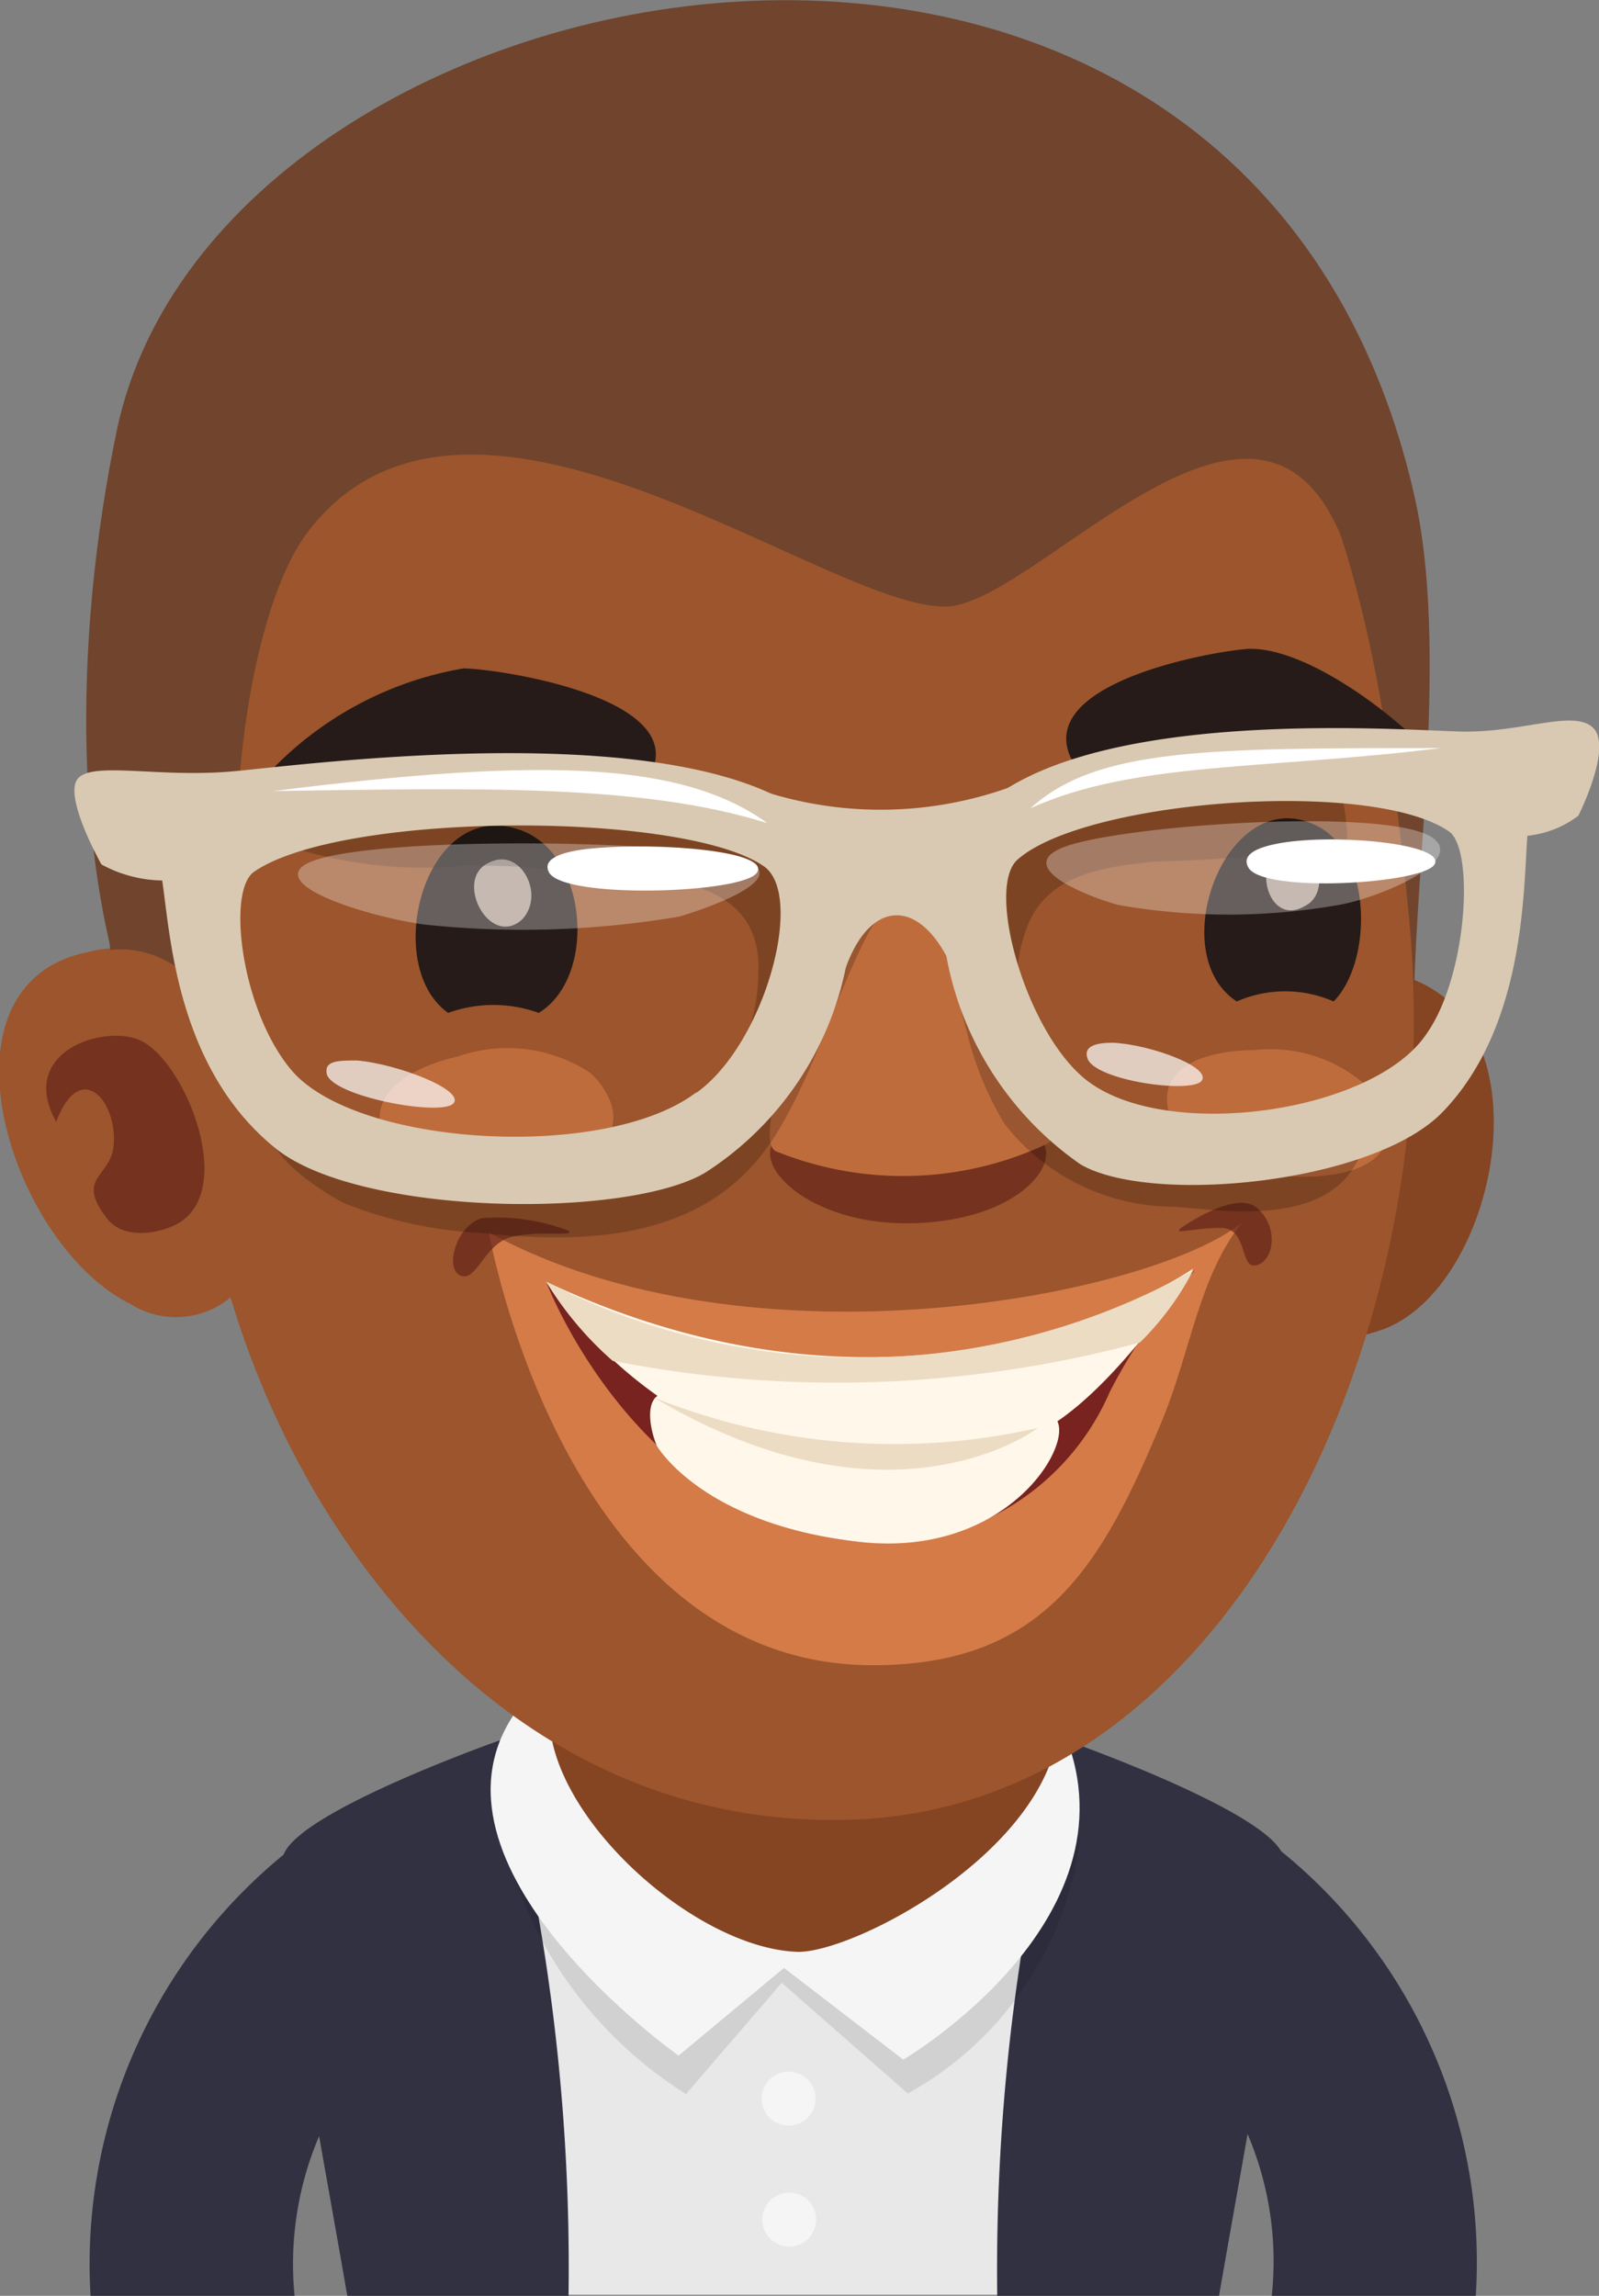<svg id="레이어_1" data-name="레이어 1" xmlns="http://www.w3.org/2000/svg" viewBox="0 0 27.9 40.05">
  <rect x="0" y="0" width="27.9" height="40.05" fill="#808080" stroke="none"/>
  <defs>
    <style>
      .cls-1 {
        fill: #313142;
      }

      .cls-2 {
        fill: #e8e8e8;
      }

      .cls-3 {
        opacity: 0.1;
      }

      .cls-4 {
        fill: #f5f5f5;
      }

      .cls-5 {
        fill: #854422;
      }

      .cls-6 {
        fill: #70442d;
      }

      .cls-7 {
        fill: #9c552c;
      }

      .cls-8 {
        fill: #66241b;
      }

      .cls-11, .cls-20, .cls-8 {
        opacity: 0.7;
      }

      .cls-9 {
        fill: #261b18;
      }

      .cls-10 {
        fill: #bf6c3c;
      }

      .cls-11 {
        fill: #e6d2c3;
      }

      .cls-12 {
        fill: #d47b48;
      }

      .cls-13 {
        fill: #78231f;
      }

      .cls-14 {
        fill: #fff7ea;
      }

      .cls-15 {
        fill: #ecdcc4;
      }

      .cls-16 {
        opacity: 0.2;
      }

      .cls-17 {
        fill: #d9c9b2;
      }

      .cls-18, .cls-19, .cls-20 {
        fill: #fff;
      }

      .cls-18 {
        opacity: 0.3;
      }
    </style>
  </defs>
  <title>1</title>
  <g>
    <path class="cls-1" d="M8.05,40h3.56v0A5.69,5.69,0,0,1,14,34.79l-1.89-3A9.23,9.23,0,0,0,8.05,40Z" transform="translate(-6.47 0.05)"/>
    <path class="cls-1" d="M28.17,31.76l-1.9,3A5.65,5.65,0,0,1,28.66,40v0h3.56A9.23,9.23,0,0,0,28.17,31.76Z" transform="translate(-6.47 0.05)"/>
    <g>
      <path class="cls-2" d="M25.8,30.69a12.21,12.21,0,0,0-11,.29c-2.81,1.83-2.62,4.71-2,9H27.57C28.3,35.73,28.55,32.17,25.8,30.69Z" transform="translate(-6.47 0.05)"/>
      <path class="cls-1" d="M11.42,32.3c-.21.56.49,4.13,1.11,7.7h3.86a35.7,35.7,0,0,0-1.2-9.69S11.72,31.53,11.42,32.3Z" transform="translate(-6.47 0.05)"/>
      <path class="cls-1" d="M25.07,30.31A36.1,36.1,0,0,0,23.87,40h3.87c.62-3.57,1.32-7.14,1.11-7.7C28.55,31.53,25.07,30.31,25.07,30.31Z" transform="translate(-6.47 0.05)"/>
      <path class="cls-3" d="M15.44,32.69a7.22,7.22,0,0,0,3,3.79l1.67-1.94,2.2,1.93a5.9,5.9,0,0,0,3-4.4C25.31,30.9,14.76,30.27,15.44,32.69Z" transform="translate(-6.47 0.05)"/>
      <path class="cls-4" d="M15.47,29.81c-1.87,2.67,2.84,6,2.84,6l1.84-1.53,2.08,1.6s4.27-2.5,2.75-5.84C23.62,27.07,17.35,27.13,15.47,29.81Z" transform="translate(-6.47 0.05)"/>
      <path class="cls-5" d="M23.52,27.41a6.82,6.82,0,0,0-4.91-.78,3.41,3.41,0,0,0-2.55,3.12c-.13,1.8,2.51,4.2,4.34,4.25C21.78,34,27.63,30.67,23.52,27.41Z" transform="translate(-6.47 0.05)"/>
      <path class="cls-4" d="M20.23,36.09a.47.47,0,1,0,.47.46A.47.47,0,0,0,20.23,36.09Z" transform="translate(-6.47 0.05)"/>
      <path class="cls-4" d="M20.24,38.2a.47.47,0,1,0,.47.47A.47.47,0,0,0,20.24,38.2Z" transform="translate(-6.47 0.05)"/>
    </g>
    <g>
      <path class="cls-5" d="M31.16,17.05c-1.11-.48-1.81.28-2.16,1.78-.14.59-.52,3.78-.24,4.37a.3.3,0,0,1,0,.08,3.51,3.51,0,0,0,1.87-.15C32.56,22.38,33.48,18,31.16,17.05Z" transform="translate(-6.47 0.05)"/>
      <path class="cls-6" d="M8.51,7.45C7.77,11,7.6,15.62,9.29,19c.87,1.75,3,.59,4.45.22,1.82-.46,3.65-.87,5.48-1.27,3-.67,6.3,0,9.35.28,2.39.23,2.57,1.36,2.57-.6,0-2.42.62-6.41,0-9.07C28.16-4.4,10.29-1,8.51,7.45Z" transform="translate(-6.47 0.05)"/>
      <path class="cls-7" d="M18.93,3.15c-8.52,1.16-9.87,9-9,16.68.62,5.75,4.85,12.15,11.49,11.86S31.74,23.06,31.06,16C30.32,8.3,28.67,1.81,18.93,3.15Z" transform="translate(-6.47 0.05)"/>
      <path class="cls-7" d="M8,16.56c-2.78.56-1.36,5.1.75,6.14A1.49,1.49,0,0,0,10.92,22c.46-.62.15-2.35-.35-3.86A2.08,2.08,0,0,0,8,16.56Z" transform="translate(-6.47 0.05)"/>
      <path class="cls-8" d="M8.94,18.11c-.62-.31-2.18.17-1.49,1.41.42-1.12,1.09-.36,1,.45-.08.53-.66.53-.11,1.24.3.38.93.26,1.26.07C10.59,20.66,9.69,18.48,8.94,18.11Z" transform="translate(-6.47 0.05)"/>
      <path class="cls-6" d="M19.76,1.65C12.85,1.59,7.94,6.57,8.39,16.52a1.71,1.71,0,0,1,1.31.42,3.18,3.18,0,0,1,.71,1.49c.07.16.16.43.7.4-1-3.34-.43-8,.7-9.56,2.8-3.77,9.1,1.33,11.18,1.26,1.58-.06,5.37-4.82,6.87-1.25C30.88,11.72,30.86,1.74,19.76,1.65Z" transform="translate(-6.47 0.05)"/>
    </g>
    <g>
      <path class="cls-9" d="M15.52,14.42c-1.65-.55-2.4,2.37-1.23,3.2a2.32,2.32,0,0,1,1.58,0C16.89,17,16.74,14.82,15.52,14.42Z" transform="translate(-6.47 0.05)"/>
      <path class="cls-8" d="M22.38,19.82c-1.06,0-1.46-.45-2.22-.1s.25,1.57,2.12,1.57,2.73-1,2.36-1.46S23.55,19.85,22.38,19.82Z" transform="translate(-6.47 0.05)"/>
      <path class="cls-10" d="M22,15.84c-1,.07-2.5,3.89-2,4.19a5.91,5.91,0,0,0,4.77-.14C25.08,19.65,23.11,15.77,22,15.84Z" transform="translate(-6.47 0.05)"/>
      <path class="cls-9" d="M29.56,14.42c-1.62-1-2.84,2.14-1.51,3a2.11,2.11,0,0,1,1.69,0C30.39,16.76,30.42,15,29.56,14.42Z" transform="translate(-6.47 0.05)"/>
      <path class="cls-11" d="M15,15c-.62.28,0,1.49.57,1C16,15.57,15.55,14.71,15,15Z" transform="translate(-6.47 0.05)"/>
      <path class="cls-11" d="M28.92,14.76c-.64.12-.35,1.38.31,1C29.7,15.54,29.49,14.65,28.92,14.76Z" transform="translate(-6.47 0.05)"/>
      <path class="cls-9" d="M25.14,13.14c.28.65,1.54.25,1.94,0a2.48,2.48,0,0,1,2.11-.22c.18.05,2,.44,2.13.07-.69-.71-2.13-1.76-3.08-1.72C27.65,11.31,24.59,11.84,25.14,13.14Z" transform="translate(-6.47 0.05)"/>
      <path class="cls-9" d="M14.56,11.61a6.06,6.06,0,0,0-3.31,1.73c.17.37,2.05.06,2.25,0a3.78,3.78,0,0,1,2.65,0c.41.22,1.39.73,1.69.08C18.44,12.11,15.18,11.62,14.56,11.61Z" transform="translate(-6.47 0.05)"/>
      <path class="cls-10" d="M30.43,19a2.52,2.52,0,0,0-2.08-.73c-.89,0-2.06.35-1.24,1.6.43.67,4,1.1,3.52-.45A1.25,1.25,0,0,0,30.43,19Z" transform="translate(-6.47 0.05)"/>
      <path class="cls-10" d="M16.76,18.66a2.63,2.63,0,0,0-2.3-.28c-.9.2-2,.82-.91,1.92.59.59,4.31.23,3.51-1.26A1.26,1.26,0,0,0,16.76,18.66Z" transform="translate(-6.47 0.05)"/>
      <g>
        <path class="cls-12" d="M15,21.45S16.32,29,21.7,29c3,0,4-1.74,5.06-4.3.49-1.2.64-2.51,1.39-3.43C26.59,22.55,19.56,23.94,15,21.45Z" transform="translate(-6.47 0.05)"/>
        <path class="cls-8" d="M27.08,21.37c-.16.13.2,0,.69,0s.32.74.63.65.38-.68,0-1S27.08,21.37,27.08,21.37Z" transform="translate(-6.47 0.05)"/>
        <path class="cls-8" d="M14.88,21.2c-.44.12-.66.87-.38,1s.42-.55.89-.67,1.13,0,1-.11A3.48,3.48,0,0,0,14.88,21.2Z" transform="translate(-6.47 0.05)"/>
        <path class="cls-13" d="M16,22.31s1.65,4.41,5.83,4.56a4.37,4.37,0,0,0,4-2.63,9.37,9.37,0,0,1,1.49-2.13A10.3,10.3,0,0,1,16,22.31Z" transform="translate(-6.47 0.05)"/>
        <path class="cls-14" d="M16,22.31a7.64,7.64,0,0,0,2.66,2.44,8.25,8.25,0,0,0,5.56.33c1.38-.34,3.07-3,3.07-3S22.56,25.4,16,22.31Z" transform="translate(-6.47 0.05)"/>
        <path class="cls-14" d="M22.27,25.14a8.8,8.8,0,0,1-3.86-.81c-.75-.32-.64.46-.48.84,0,0,.78,1.37,3.55,1.68,2.6.28,3.76-1.75,3.41-2.15S24.18,25.16,22.27,25.14Z" transform="translate(-6.47 0.05)"/>
        <path class="cls-15" d="M16,22.31a5.94,5.94,0,0,0,1.16,1.38,20.31,20.31,0,0,0,9.2-.32,5,5,0,0,0,.93-1.26A11.91,11.91,0,0,1,16,22.31Z" transform="translate(-6.47 0.05)"/>
        <path class="cls-15" d="M17.88,24.33c4.17,2.48,6.7.53,6.7.53A11.26,11.26,0,0,1,17.88,24.33Z" transform="translate(-6.47 0.05)"/>
      </g>
    </g>
    <g>
      <path class="cls-16" d="M28.75,20a3.13,3.13,0,0,0-.92,0,7.7,7.7,0,0,1-1.17-.1,3.32,3.32,0,0,1-1.4-.62,3.05,3.05,0,0,1-.73-.83,2.85,2.85,0,0,1-.16-2.27c.34-1,1.39-1.11,2.26-1.2a30.17,30.17,0,0,0,3.3-.27c.13,0-.05-1-.09-1.05a1,1,0,0,0-.64-.64,5.15,5.15,0,0,0-2.79.34,12.5,12.5,0,0,0-2.57.77,2.87,2.87,0,0,1-1.85.62c-1.52-.06-3-1.06-4.61-1.22a13.4,13.4,0,0,0-5,.11c-.43.12-1.73.62-.85,1.08a7.63,7.63,0,0,0,3.09.33c.43,0,.87,0,1.3.06,1.53.14,3.89-.09,3.78,1.84a3.22,3.22,0,0,1-2,2.94,14,14,0,0,1-3.15.34,5.47,5.47,0,0,1-2.29-.48c-.21-.1-.82-.49-1-.21-.34.48.92,1.26,1.24,1.41a7.61,7.61,0,0,0,2.36.51c2,.21,4.06.09,5.18-1.77.65-1.07,1-2.34,1.57-3.44,1-1.8,1.43.64,1.73,1.7A5.62,5.62,0,0,0,24,19.56,3.76,3.76,0,0,0,26.86,21c.62,0,2.68.46,3.3-.81C30.33,19.82,29.18,20.12,28.75,20Z" transform="translate(-6.47 0.05)"/>
      <path class="cls-17" d="M10.6,13.4c-1.32.13-2.47-.17-2.76.12s.4,1.51.4,1.51a2.28,2.28,0,0,0,1.06.28c.14.91.24,3.29,2,4.69,1.48,1.16,6.09,1.22,7.47.41a5.57,5.57,0,0,0,2.56-4.36C21.86,12,12.45,13.22,10.6,13.4Zm8,5.62c-1.57,1.17-5.8.94-7-.35-.9-1-1.19-3.16-.7-3.51,1.51-1.05,7.45-1.07,8.88-.11C20.53,15.52,19.83,18.13,18.64,19Z" transform="translate(-6.47 0.05)"/>
      <path class="cls-17" d="M31.91,12.71c-1.59-.05-9.65-.64-9,3.37a5.66,5.66,0,0,0,2.41,4.18c1.22.72,5.13.34,6.33-.92,1.44-1.5,1.4-3.89,1.47-4.81a1.77,1.77,0,0,0,.89-.35s.6-1.19.26-1.53S33,12.75,31.91,12.71ZM31.35,18c-.93,1.36-4.5,1.87-5.9.81-1.06-.8-1.79-3.35-1.23-3.86,1.17-1.05,6.2-1.43,7.54-.49C32.2,14.79,32.07,17,31.35,18Z" transform="translate(-6.47 0.05)"/>
      <path class="cls-18" d="M25,14.74c-.9.38.69.93,1,1a11.09,11.09,0,0,0,3.81,0c.67-.11,2.12-.71,1.72-1.12C31,14,26,14.33,25,14.74Z" transform="translate(-6.47 0.05)"/>
      <path class="cls-19" d="M28.92,14.64c-.48.07-.8.2-.67.44.24.46,3.05.29,3.25-.05S29.94,14.5,28.92,14.64Z" transform="translate(-6.47 0.05)"/>
      <path class="cls-20" d="M25.89,18.14c-.3,0-.51.06-.45.26.1.4,1.84.64,2,.4S26.53,18.17,25.89,18.14Z" transform="translate(-6.47 0.05)"/>
      <path class="cls-20" d="M12.7,18.45c-.33,0-.57,0-.53.23.09.4,2,.75,2.21.52S13.41,18.51,12.7,18.45Z" transform="translate(-6.47 0.05)"/>
      <path class="cls-18" d="M19.37,14.93c-1.2-.35-7.07-.41-7.64.15-.41.4,1.36.9,2.16,1a16.24,16.24,0,0,0,4.43-.14C18.71,15.83,20.46,15.24,19.37,14.93Z" transform="translate(-6.47 0.05)"/>
      <path class="cls-19" d="M16.81,14.75c-.54.05-.89.18-.76.42.26.47,3.4.37,3.63,0S18,14.64,16.81,14.75Z" transform="translate(-6.47 0.05)"/>
      <path class="cls-17" d="M24.07,13.69a6.67,6.67,0,0,1-4.13.11c-1.32-.36.7.79.85,1.46s0,2.85.42,1.62,1.27-1.28,1.82-.16.58-1.83.8-2.11S25.28,13.28,24.07,13.69Z" transform="translate(-6.47 0.05)"/>
      <path class="cls-19" d="M11.24,13.75c3.57-.05,6.42-.13,8.62.56C18.39,13.25,16,13.15,11.24,13.75Z" transform="translate(-6.47 0.05)"/>
      <path class="cls-19" d="M31.61,13c-4.1,0-6,0-7.16,1.05C26.26,13.23,28.55,13.38,31.61,13Z" transform="translate(-6.47 0.05)"/>
    </g>
  </g>
</svg>

